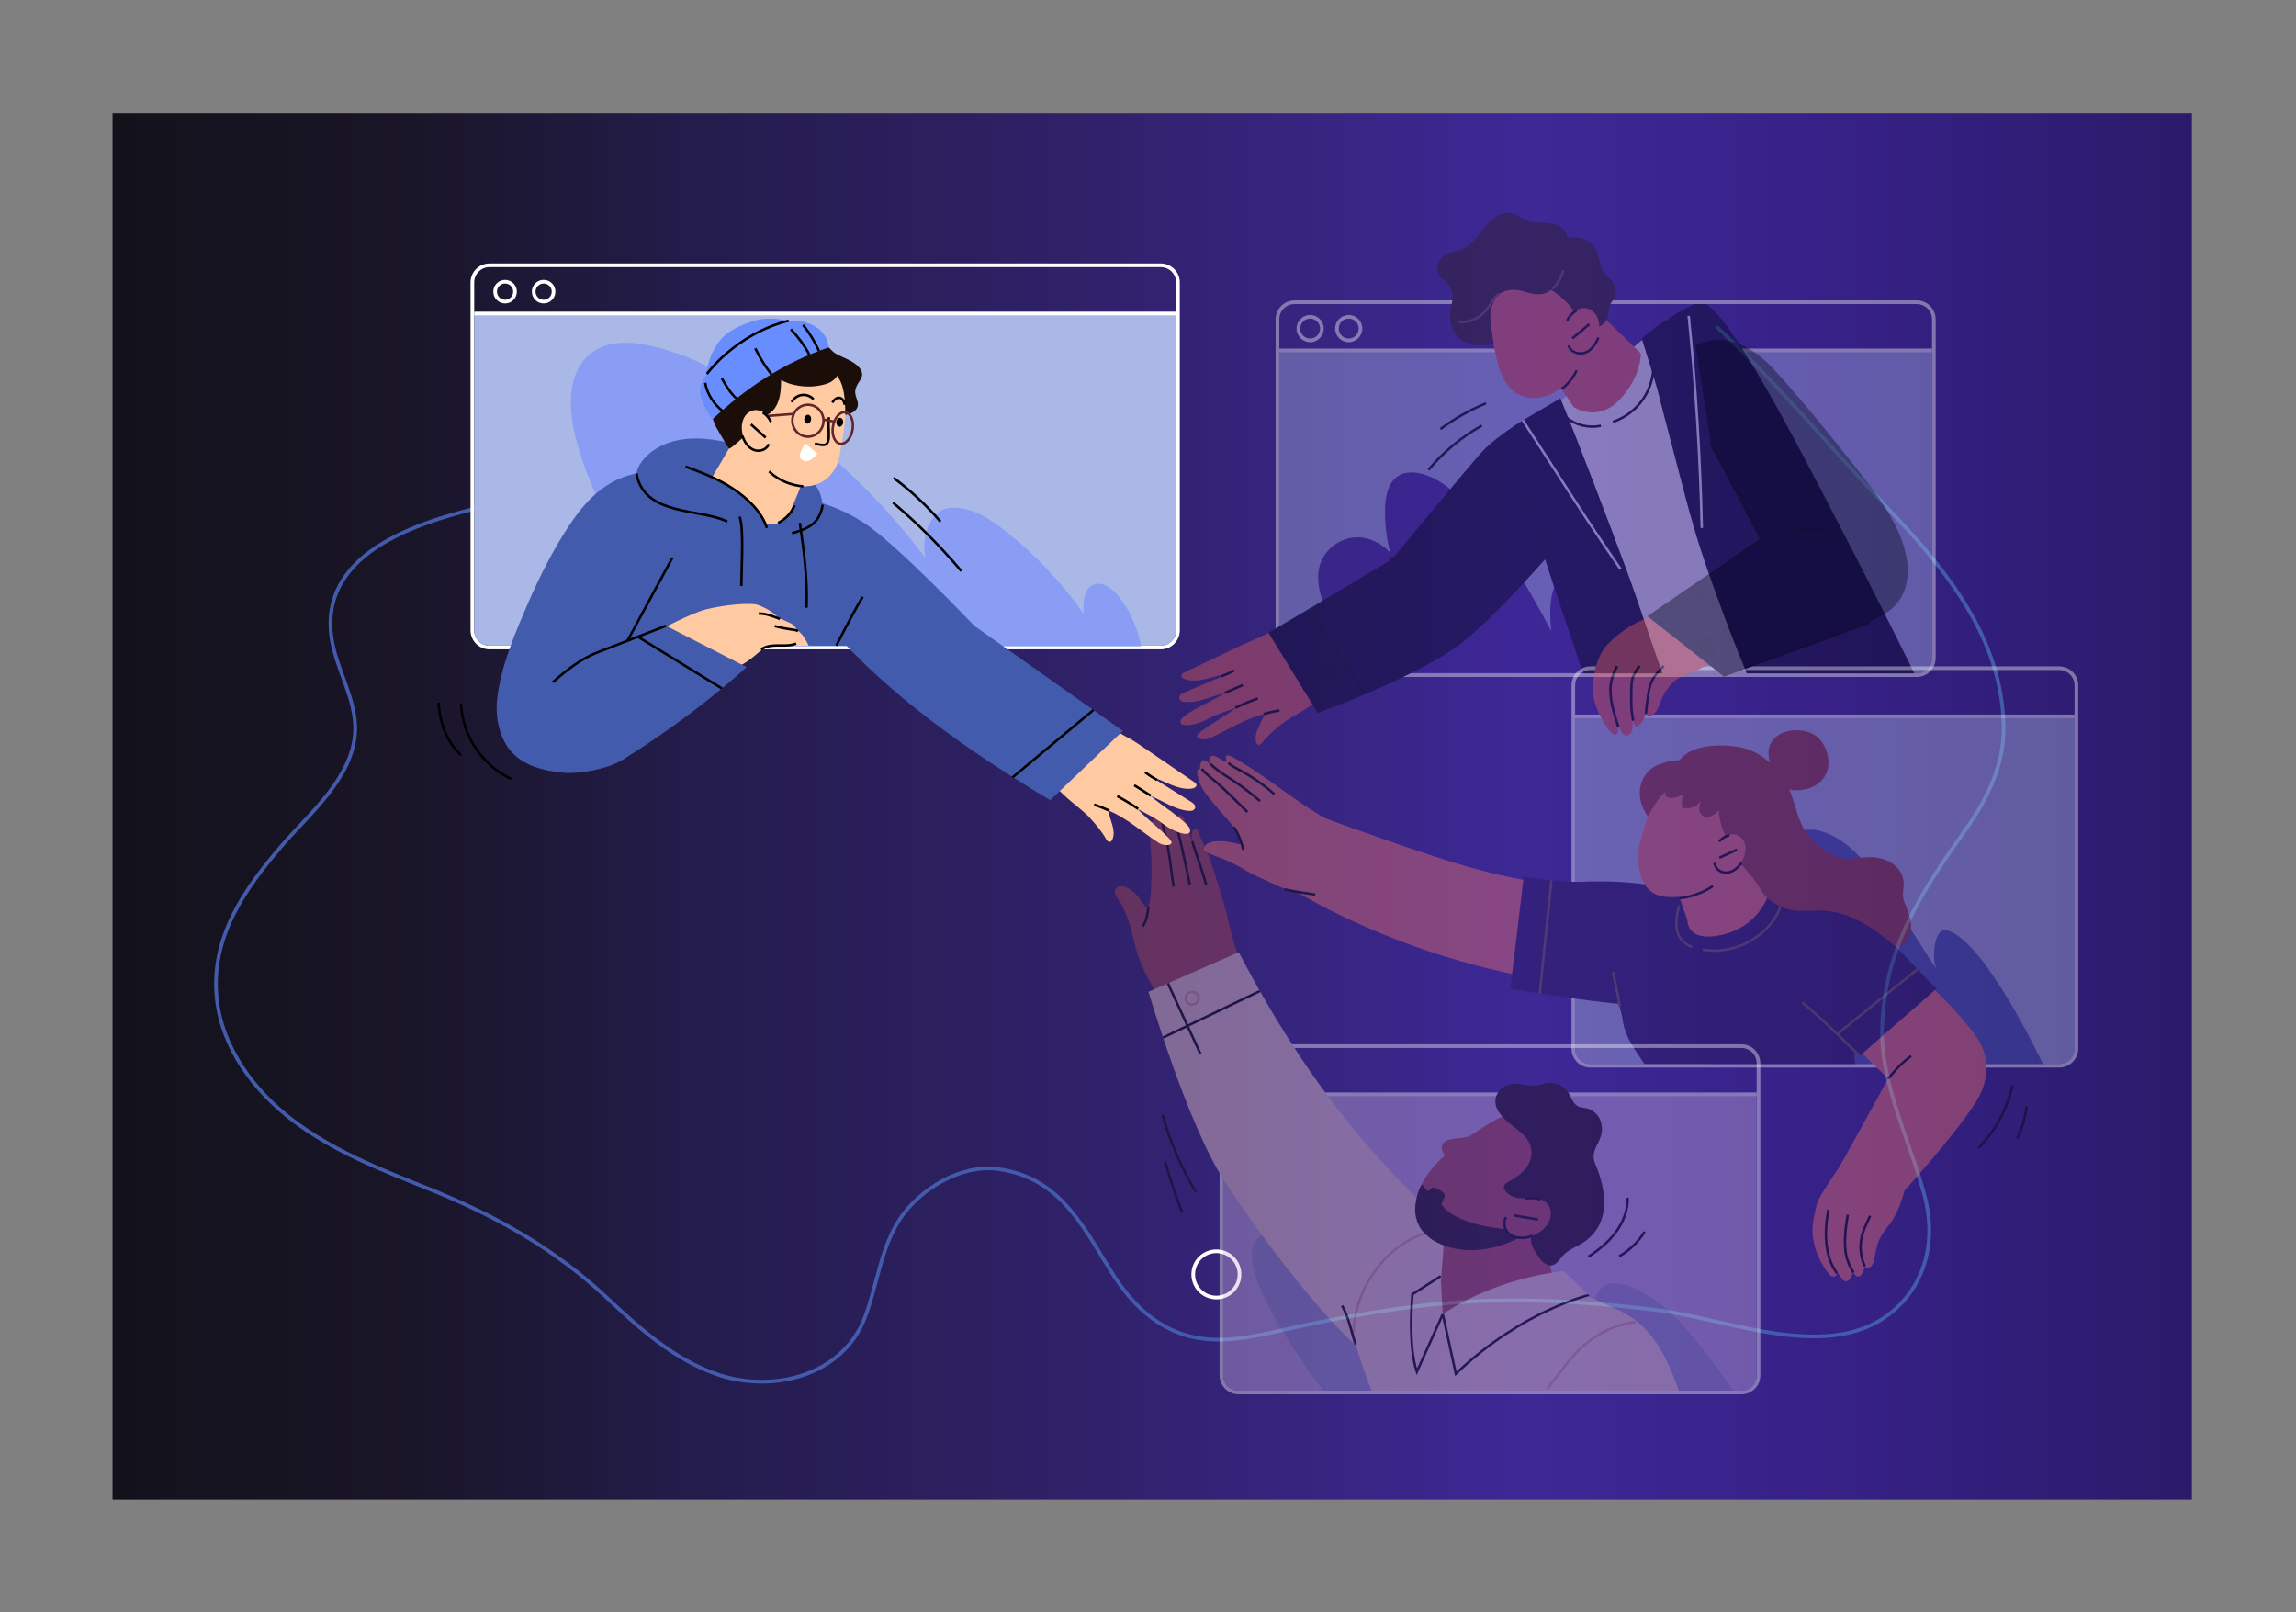 <?xml version="1.0" encoding="utf-8"?>
<!-- Generator: Adobe Illustrator 28.1.0, SVG Export Plug-In . SVG Version: 6.00 Build 0)  -->
<svg version="1.1" id="Layer_1" xmlns="http://www.w3.org/2000/svg" xmlns:xlink="http://www.w3.org/1999/xlink" x="0px" y="0px"
	 viewBox="0 0 939.95 660.01" style="enable-background:new 0 0 939.95 660.01;" xml:space="preserve">
<rect x="0" y="0" width="939.95" height="660.01" fill="#808080" stroke="none"/>
<style type="text/css">
	.st0{fill:url(#SVGID_1_);}
	.st1{fill:none;stroke:#435BAD;stroke-width:1.5;stroke-miterlimit:10;}
	.st2{fill:none;stroke:#FFFFFF;stroke-width:1.5;stroke-miterlimit:10;}
	.st3{opacity:0.39;}
	.st4{fill:#AAB8E8;}
	.st5{fill:#FFFFFF;}
	.st6{fill:#3D2496;}
	.st7{clip-path:url(#SVGID_00000074403957088179791160000011996436456348542104_);}
	.st8{fill:none;stroke:#000000;stroke-miterlimit:10;}
	.st9{fill:#00031A;}
	.st10{fill:none;stroke:#FFFFFF;stroke-miterlimit:10;}
	.st11{fill:#EC6158;}
	.st12{fill:#2B1C16;}
	.st13{fill:none;stroke:#6A5048;stroke-miterlimit:10;}
	.st14{fill:#B3BEE2;}
	.st15{fill:#435BAD;}
	.st16{fill:#FD7769;}
	.st17{fill:#231655;}
	.st18{fill:none;stroke:#75574C;stroke-miterlimit:10;}
	.st19{fill:#9C3B2F;}
	.st20{fill:#CBB2DD;}
	.st21{fill:#A39DCF;}
	.st22{fill:#B54A49;}
	.st23{fill:#FFDBD1;}
	.st24{fill:none;stroke:#E7A697;stroke-miterlimit:10;}
	.st25{fill:#1B0E08;}
	.st26{fill:#899DF5;}
	.st27{fill:#FFCAA1;}
	.st28{fill:none;stroke:#62252C;stroke-miterlimit:10;}
	.st29{fill:#678DFF;}
</style>
<linearGradient id="SVGID_1_" gradientUnits="userSpaceOnUse" x1="46.08" y1="330.078" x2="897.338" y2="330.078">
	<stop  offset="0" style="stop-color:#13121B"/>
	<stop  offset="0.139" style="stop-color:#191527"/>
	<stop  offset="0.28" style="stop-color:#241C4C"/>
	<stop  offset="0.472" style="stop-color:#30216A"/>
	<stop  offset="0.68" style="stop-color:#3D2896"/>
	<stop  offset="0.825" style="stop-color:#372187"/>
	<stop  offset="1" style="stop-color:#2A1B6A"/>
</linearGradient>
<rect x="46.08" y="46.32" class="st0" width="851.26" height="567.51"/>
<path class="st1" d="M482.49,164.28c-47.83-11.25-82.65-0.32-122.42,13.41c-19.61,6.77-39.45,13.92-60.11,16.64
	c-15.42,2.03-31,2.57-46.48,4.11c-16.09,1.6-32.18,3.62-47.97,7.17c-26.61,5.98-72.95,17-70.11,52.83
	c1.14,14.35,10.93,27.38,9.94,41.74c-1.27,18.4-18.43,32.65-29.68,45.65c-15.52,17.95-29.48,37.86-26.92,62.81
	c2.07,20.12,15.13,37.8,31.25,50.03s35.18,19.82,53.97,27.31c28.62,11.41,52.82,24.78,75.33,46c13.04,12.29,26.93,24.48,43.83,30.43
	c22.71,8.01,51.67,1.04,60.92-23.01c5.04-13.11,6.46-28.38,14.28-40.29c8.06-12.27,25.04-22.6,40.02-20.61
	c24.4,3.24,33.92,21.34,45.55,40.38c5.68,9.3,12.42,17.86,21.96,23.45c16.37,9.58,32.72,5.84,49.97,1.96
	c18.64-4.2,37.47-7.59,56.45-9.86c32.19-3.85,64.59-2.12,96.67,1.92c30.46,3.84,74.69,23.87,99.82-3.31
	c11.01-11.91,13.2-28.21,9.19-43.42c-5.74-21.8-18.11-46-17.44-68.64c0.98-33.42,16.05-55.67,34.46-81.79
	c8.82-12.51,15.61-26.4,15.29-42.05c-0.73-36-23.3-63.64-46.83-88.46c-23.48-24.76-46.93-52.98-70.69-74.94"/>
<path class="st2" d="M507.44,521.66c0,5.23-4.24,9.47-9.47,9.47c-5.23,0-9.47-4.24-9.47-9.47c0-5.23,4.24-9.47,9.47-9.47
	C503.2,512.19,507.44,516.43,507.44,521.66z"/>
<g class="st3">
	<g>
		<path class="st4" d="M784.67,275.61H529.99c-3.46,0-6.27-2.81-6.27-6.27V143.43h267.23v125.91
			C790.95,272.8,788.14,275.61,784.67,275.61z"/>
		<g>
			<path class="st5" d="M784.68,124.45c3.46,0,6.27,2.81,6.27,6.27v138.62c0,3.46-2.81,6.27-6.27,6.27H529.99
				c-3.46,0-6.27-2.81-6.27-6.27V130.72c0-3.46,2.81-6.27,6.27-6.27H784.68 M784.68,122.95H529.99c-4.29,0-7.77,3.49-7.77,7.77
				v138.62c0,4.29,3.49,7.77,7.77,7.77h254.69c4.29,0,7.77-3.49,7.77-7.77V130.72C792.45,126.43,788.96,122.95,784.68,122.95
				L784.68,122.95z"/>
		</g>
		<g>
			<path class="st5" d="M536.36,130.42c2.25,0,4.07,1.82,4.07,4.07c0,2.25-1.82,4.07-4.07,4.07s-4.07-1.82-4.07-4.07
				C532.29,132.24,534.11,130.42,536.36,130.42 M536.36,128.92c-3.07,0-5.57,2.5-5.57,5.57c0,3.07,2.5,5.57,5.57,5.57
				c3.07,0,5.57-2.5,5.57-5.57C541.93,131.42,539.43,128.92,536.36,128.92L536.36,128.92z"/>
		</g>
		<g>
			<path class="st5" d="M552.15,130.42c2.25,0,4.07,1.82,4.07,4.07c0,2.25-1.82,4.07-4.07,4.07c-2.25,0-4.07-1.82-4.07-4.07
				C548.08,132.24,549.9,130.42,552.15,130.42 M552.15,128.92c-3.07,0-5.57,2.5-5.57,5.57c0,3.07,2.5,5.57,5.57,5.57
				c3.07,0,5.57-2.5,5.57-5.57C557.72,131.42,555.22,128.92,552.15,128.92L552.15,128.92z"/>
		</g>
		<line class="st2" x1="523.72" y1="143.43" x2="790.95" y2="143.43"/>
	</g>
	<path class="st6" d="M754.46,251.98c-5-8.36-10.31-17.03-18.53-22.13c-8.22-5.1-20.25-5.29-26.38,2.25
		c-5.44,6.68-4.43,16.43-3.12,25c-6.05-7.73-13.14-14.61-21-20.41c-6.07-4.47-12.77-8.36-20.14-9.76
		c-7.65-1.46-16.39,0.15-22.67,4.88c-8.57,6.46-8.44,16.63-7.6,26.44c-10.4-19.72-21.97-39.28-37.98-55.04
		c-4.14-4.08-9.02-7.61-14.62-9.17c-3.21-0.9-6.84-1.07-9.72,0.61c-4.38,2.56-5.54,8.32-5.66,13.39
		c-0.15,6.12,0.55,12.25,2.09,18.17c-2.79-3-6.48-5.23-10.51-6c-9.27-1.77-18.42,5.24-18.95,14.75c-0.55,9.9,5.47,19.35,10.08,27.67
		c1.75,3.17,3.56,6.33,5.54,9.36c0.39,0.59,1.86,3.53,2.76,3.53c0,0,209.68,0,209.68,0C763.3,268.13,758.88,259.36,754.46,251.98z"
		/>
	<g>
		<g>
			<defs>
				<path id="SVGID_00000059312179275164511230000009257945512483969930_" d="M784.67,275.61H529.99c-3.46,0-6.27-2.81-6.27-6.27
					V130.72c0-3.46,2.81-6.27,6.27-6.27h254.69c3.46,0,6.27,2.81,6.27,6.27v138.62C790.95,272.8,788.14,275.61,784.67,275.61z"/>
			</defs>
			<clipPath id="SVGID_00000035498224735281891330000012370977943467383213_">
				<use xlink:href="#SVGID_00000059312179275164511230000009257945512483969930_"  style="overflow:visible;"/>
			</clipPath>
			<g style="clip-path:url(#SVGID_00000035498224735281891330000012370977943467383213_);">
				<polygon class="st5" points="772.81,266.23 702.68,131.83 682.75,130.65 667.1,143.43 626.83,172.7 672.09,305.34 				"/>
				<path class="st8" d="M641.05,170.77c3.91,3.26,9.36,4.59,14.34,3.49"/>
				<path class="st8" d="M660.29,172.7c4.9-1.65,9.25-4.9,12.22-9.13c2.97-4.23,4.54-9.43,4.42-14.6"/>
				<path class="st9" d="M753.67,216.26c-12.13-23.14-48.55-96.07-58.15-92.48c-11.02,4.12-23.42,14.74-23.42,14.74
					s5.94,19.01,6.39,20.81c1.65,6.57,3.35,13.13,5.1,19.68c4.35,16.3,8.23,32.84,13.6,48.84c5.46,16.25,11.51,32.31,18.03,48.17
					c2.61,6.36,4.71,13.81,9.69,18.78c2.82,2.87,6.77,4.88,10.78,4.52c2.77-0.24,5.31-1.56,7.78-2.85
					c10.84-5.68,41.04-19.21,41.04-19.21S768.97,245.45,753.67,216.26z"/>
				<path class="st9" d="M691.8,305.2c-2.95-10.74-8-20.63-11.74-31.07c-4.89-13.66-9.24-27.51-14.28-41.11
					c-7.7-20.75-18.61-49.45-26.97-69.95c0,0-15.32,8.79-18.41,10.92c-3.09,2.13-2.42,7.2-2.42,7.2
					c12.19,45.47,49.12,148.75,49.12,148.75c4.37-2.31,15.22-8.4,19.59-10.71C692.46,316.19,693.46,311.24,691.8,305.2z"/>
				<path class="st10" d="M623.45,172.08c14.16,21.76,25.19,39.47,39.95,60.83"/>
				<path class="st10" d="M691.32,129.28c2.94,28.86,4.73,57.84,5.37,86.84"/>
			</g>
		</g>
		<g>
			<g>
				<path class="st11" d="M544.31,283.35c-2.95,2.25-5.99,4.39-9.11,6.42c-3,1.95-6.22,3.61-9.17,5.63
					c-0.73,0.5-1.41,1.06-2.09,1.62c-2.47,2.05-4.97,4.12-6.93,6.66c-0.26,0.34-0.52,0.69-0.87,0.93c-0.35,0.24-0.83,0.36-1.21,0.17
					c-0.4-0.19-0.6-0.64-0.72-1.07c-0.48-1.78,0.01-3.69,0.73-5.38c0.47-1.09,1.04-2.14,1.53-3.21c0.41-0.89,0.95-1.84,0.96-2.83
					c-7.95,1.95-14.9,6.65-22.38,9.96c-1.53,0.68-4.65,0.53-4.98-0.78c-0.43-1.74,10.64-7.54,15.95-11.69
					c-3.7,1.22-7.62,2.48-11.08,4.3c-2.39,1.26-4.95,2.26-7.63,2.67c-1.51,0.23-4.91,0.39-3.83-2.12c0.32-0.74,1-1.26,1.66-1.73
					c5.12-3.62,10.96-5.83,16.26-9.17c-5.58,1.25-10.99,4.22-16.66,3.53c-0.55-0.07-1.14-0.19-1.52-0.6
					c-0.58-0.62-0.69-1.37-0.15-2.02c0.54-0.65,1.36-1,2.14-1.33c5.74-2.39,11.75-5.08,17.5-7.47c-2.94,0.32-5.76,1.3-8.63,1.99
					c-2.87,0.69-5.92,1.1-8.76,0.28c-0.91-0.26-1.98-1.04-1.62-1.93c0.17-0.43,0.62-0.66,1.04-0.86c7.05-3.36,14.1-6.72,21.15-10.08
					c1.98-0.94,3.96-1.89,5.97-2.75c4.37-1.88,8.59-4.03,12.97-5.91c4.6-1.97,9.22-3.88,13.87-5.73"/>
				<path class="st8" d="M517.3,292.25c2.14-0.57,4.31-1.06,6.48-1.48"/>
				<path class="st8" d="M505.73,289.72c3.01-1.44,6.1-2.72,9.24-3.83"/>
				<path class="st8" d="M501.41,283.63c2.46-1.07,4.91-2.13,7.37-3.2"/>
				<path class="st8" d="M499.95,276.85c1.81-0.66,3.57-1.44,5.27-2.33"/>
			</g>
			<path class="st9" d="M620.41,173.99c-5.25,3.5-10.44,7.4-13.77,11.02c-5.34,5.81-36.74,43.87-36.74,43.87s-32.16,19.4-50.6,30.11
				l20.16,32.84c0,0,37.37-13.43,56.43-26.82c17.32-12.17,50.49-52.04,50.49-52.04"/>
			<line class="st8" x1="633.55" y1="228.89" x2="623.45" y2="197.47"/>
			<line class="st8" x1="536.26" y1="249.01" x2="558.62" y2="283.75"/>
			<line class="st8" x1="533.52" y1="282.15" x2="552.07" y2="273.56"/>
			<path class="st8" d="M545.94,273.13c0.09,0.85-0.52,1.62-1.37,1.71c-0.85,0.09-1.62-0.52-1.71-1.37
				c-0.09-0.85,0.52-1.62,1.37-1.71C545.08,271.66,545.84,272.28,545.94,273.13z"/>
			<circle class="st8" cx="536.88" cy="275.69" r="1.55"/>
			<path class="st8" d="M569.68,229.35c-0.03-0.21-0.05-0.42-0.08-0.63c4.28-1.28,8.37-3.22,12.08-5.71"/>
			<path class="st8" d="M584.81,192.33c6.08-7.31,13.52-13.49,21.83-18.11"/>
			<path class="st8" d="M589.71,175.63c5.75-4.28,12.04-7.84,18.67-10.57"/>
		</g>
		<g>
			<path class="st11" d="M651.22,115.86l4.49,13.3l16.02,15.5c0,0,0.42,9.22-8.65,18.89c-9,9.59-18.74,3.15-18.74,3.15l-11.63-17.11
				"/>
			<path class="st11" d="M613.71,150.53c-1.84-5.91-4.17-18.64-3.99-23.5c0.15-4.11,1.38-8.13,4.09-11.3
				c3.48-4.09,11.67-2.62,16.9-3.12c8.59-0.82,13.95,9.36,16.37,16.65c1.86,5.6,2.74,11.37,0.85,17.09
				c-3.09,9.29-13,18.69-23.49,16.15C618.74,161.12,615.49,156.25,613.71,150.53z"/>
			<path class="st12" d="M659.33,114.2c-1.38-1.47-3.27-2.63-3.89-4.55c-0.34-1.06-0.87-4.25-1.21-5.31
				c-1.92-5.93-6.89-7.91-12.53-6.94c-0.6-5.67-6.62-6.22-11.55-6.27c-2.06-0.02-4.15-0.22-5.99-1.21
				c-1.95-1.04-3.71-2.51-5.99-2.73c-2.03-0.19-4.12,0.48-5.8,1.58c-5.85,3.85-7.53,11.3-14.7,13.54c-2.27,0.71-4.63,0.92-6.59,2.41
				c-1.46,1.11-2.55,2.77-2.75,4.59c-0.29,2.6,1.43,4.18,3.2,5.77c2.07,1.85,3.28,4.2,3.11,7.01c-0.1,1.7-0.56,3.36-0.83,5.04
				c-0.77,4.79,0.76,9.31,4.76,12.21c0.84,0.61,1.99,1.18,5.08,1.85c2.18,0.47,7.84-0.34,7.84-0.34s-1.4-8.14-1.37-11.31
				c0.02-3.01,0.94-5.82,2.71-8.23c1.5-2.06,4.8-2.78,7.25-2.67c3.67,0.16,7.18,2.19,10.83,1.76c1.52-0.18,2.96-0.82,4.15-1.77
				c4.91,3.18,9.99,7.85,11.12,13.55c0.06,0.29,0.78,3.66,0.52,3.72c4.21-0.89,9.51-1.23,11.41-5.82c0.65-1.59,0.32-3.25,0.82-4.86
				c0.41-1.33,1.6-2.3,2.15-3.58C662.15,119.15,661.17,116.16,659.33,114.2z"/>
			<g>
				<path class="st11" d="M641.83,131.48c0.22-3.66,5.28-6.34,8.48-5.05c7.71,3.11,4.53,17.02-2.79,18.08
					c-2.07,0.3-4.99-0.62-5.63-2.98"/>
				<line class="st8" x1="650.64" y1="132.7" x2="643.68" y2="138.53"/>
				<path class="st8" d="M645.46,127.09c-1.68,0.92-3.06,2.38-3.92,4.14"/>
				<path class="st8" d="M654.34,138.16c-1.12,2.96-3.31,6.05-6.59,6.46c-2.28,0.29-4.83-0.81-5.66-3.19"/>
			</g>
			<path class="st8" d="M639.25,159.22c0,0,3.75-2.38,6.21-7.62"/>
			<path class="st13" d="M613.85,120.21c-2.43,1.31-3.49,4.16-5.13,6.37c-2.65,3.58-7.25,5.62-11.69,5.18"/>
			<path class="st13" d="M635.47,118.3c2.2-2.03,3.78-4.72,4.48-7.63"/>
		</g>
	</g>
</g>
<g class="st3">
	<g>
		<path class="st14" d="M843.02,435.5H651.11c-3.46,0-6.27-2.81-6.27-6.27V293.24h204.46v135.99
			C849.29,432.69,846.48,435.5,843.02,435.5z"/>
		<g>
			<path class="st5" d="M843.02,274.26c3.46,0,6.27,2.81,6.27,6.27v148.7c0,3.46-2.81,6.27-6.27,6.27H651.11
				c-3.46,0-6.27-2.81-6.27-6.27v-148.7c0-3.46,2.81-6.27,6.27-6.27H843.02 M843.02,272.76H651.11c-4.29,0-7.77,3.49-7.77,7.77
				v148.7c0,4.29,3.49,7.77,7.77,7.77h191.91c4.29,0,7.77-3.49,7.77-7.77v-148.7C850.79,276.25,847.3,272.76,843.02,272.76
				L843.02,272.76z"/>
		</g>
		<path class="st2" d="M661.55,284.31c0,2.25-1.82,4.07-4.07,4.07c-2.25,0-4.07-1.82-4.07-4.07c0-2.25,1.82-4.07,4.07-4.07
			C659.73,280.23,661.55,282.06,661.55,284.31z"/>
		<path class="st2" d="M677.34,284.31c0,2.25-1.82,4.07-4.07,4.07c-2.25,0-4.07-1.82-4.07-4.07c0-2.25,1.82-4.07,4.07-4.07
			C675.52,280.23,677.34,282.06,677.34,284.31z"/>
		<line class="st2" x1="644.83" y1="293.24" x2="849.29" y2="293.24"/>
	</g>
	<path class="st15" d="M796.59,380.73c-4.68-0.82-6.01,11.77-3.76,15.96c-6.17-8.82-13.97-22.32-20.14-31.14
		c-6.92-9.89-15.18-22.21-27.65-25.43c-11.23-2.9-17.09,6.88-17.27,16.87c-0.17,9.56,0.79,19.21,2.57,28.6
		c1.93,10.24,4.44,21.9,10.01,30.84c-5.92-9.5-15.41-12.71-26-11.83c-4.93,0.41-10.07,2.07-13.18,5.92
		c-4.98,6.16-3.11,17.34-0.99,24.98c4.63,0,9.27,0,13.9,0c24.64,0,122.27,0.04,122.27,0.04S811.78,383.39,796.59,380.73z"/>
	<g>
		<g>
			<path class="st16" d="M655,362.99c-20.31,0.3-40.45-3.99-59.88-9.92c-19.43-5.92-54.84-18.93-54.84-18.93l-10.11,30.52
				c0,0,52.34,33.15,121.98,38.82"/>
			<path class="st17" d="M698.5,371.28c-13.54-11.49-42.87-10.67-51.28-10.34c-8.41,0.33-23.4-2.16-23.4-2.16l-5.52,45.98
				c0,0,31.14,5.23,48.47,6.49"/>
			<path class="st17" d="M660.35,382.31c2.13,5.99,1.16,14.82,1.18,21.18c0.02,5.67,2.02,8.83,2.85,14.44
				c1,6.71,4.81,11.5,8.82,17.57h86.25l-4.54-47.82l-11.74-16.97l-24.79-6.61l-55.96,14.72"/>
			<path class="st18" d="M687.43,370.72c-0.86,3.04-1.49,6.44-0.96,9.59c0.61,3.69,2.95,6.01,6.29,7.38"/>
			<path class="st18" d="M696.99,388.7c15.29,2.74,31.37-8.19,32.91-22.1"/>
			<path class="st16" d="M811.98,429.99c-1.24-3.6-3.57-6.72-5.97-9.68c-6.59-8.14-13.98-15.65-22.01-22.38l-28.86,26.27L773,441.52
				l-20.86,37.81l27.67,7.9c0,0,21.17-23.38,29.28-36.42C813.07,444.4,814.46,437.17,811.98,429.99z"/>
			<path class="st16" d="M757.66,470.86c0,0-12.1,17.41-13.32,20.56c-1.1,2.82-1.7,6.36-2.13,9.37c-1.19,8.29,3.26,16.82,6.61,20.85
				c0.38,0.45,0.94,0.75,1.5,0.85c1.24,0.23,1.74-0.41,1.71-1.88c0.68,0.92,1.36,1.84,2.03,2.77c0.28,0.38,0.57,0.78,0.98,0.97
				c0.77,0.38,1.73-0.08,2.33-0.84c0.59-0.75,0.89-1.73,1.18-2.68c0.72,1.04,1.83,2.13,2.91,1.49c1.08-0.64,2.01-2.94,1.76-4.26
				c0.35,1.16,1.89,1.19,2.74,0.35c0.84-0.85,1.15-2.17,1.4-3.41c0.63-3.13,1.23-6.35,2.76-9.08c1.02-1.82,2.41-3.33,3.62-5
				c3.94-5.43,5.89-12.34,7.16-19.15"/>
			<path class="st8" d="M765.6,497.7c-0.55,1.21-1.09,2.41-1.64,3.62c-0.44,0.98-0.89,1.96-1.24,2.98
				c-1.59,4.53-1.32,9.71,0.71,14.02"/>
			<path class="st8" d="M756.49,497.25c-1.11,5.48-1.56,12.07-0.77,16.2c0.51,2.67,1.68,5.21,3.11,7.5"/>
			<path class="st8" d="M748.52,495.19c0,0-0.71,4.04-0.88,6.33c-0.53,7.27,0.43,14.28,4.39,19.67"/>
			<g>
				<path class="st16" d="M537.8,365.19c-2.18-0.21-4.35-0.42-6.53-0.63c-1.95-0.19-3.91-0.38-5.78-0.98
					c-1.24-0.4-2.42-0.97-3.6-1.54c-4.84-2.35-7.31-3.06-11.94-5.78c-2.66-1.57-5.38-3.04-8.21-4.26c-2.77-1.2-5.65-1.85-8.22-3.47
					c-0.22-0.14-0.45-0.3-0.56-0.54c-0.08-0.19-0.07-0.4-0.04-0.6c0.59-4.18,9.12-3.22,12.43-2.3c1,0.28,2.04,0.61,3.05,0.41
					c0.07-1.33-0.52-2.6-1.17-3.77c-1.91-3.42-4.7-6.15-7.22-9.13c-2.33-2.75-4.69-5.5-6.84-8.41c-2.01-2.72-4.08-8.63-2.5-9.35
					c1.58-0.72,0.74,0.72,1.24,0.79c-1.02-0.63-0.63-3.14,0.1-4.13c0.73-0.99,2.76,0.51,3.47,1.47c-0.73-0.92-0.49-3,0.26-3.37
					c1.09-0.54,2.38,0.19,3.4,0.8c1.01,0.61,1.99,1.36,3.17,1.57c-0.3-0.75-0.48-1.54-0.53-2.35c0.58-0.7,1.69-0.34,2.46,0.08
					c15.79,8.6,29.26,21.63,46.05,29.3"/>
				<path class="st8" d="M505.1,338.52c1.77,2.54,2.97,5.6,3.9,9.35"/>
				<path class="st8" d="M491.98,314.73c2.1,2.61,4.9,4.41,7.34,6.65c3.89,3.56,7.59,7.31,11.35,11"/>
				<path class="st8" d="M495.49,312.7c1.2,1.13,2.48,2.19,3.82,3.15c1.44,1.03,2.95,1.96,4.43,2.93c4.24,2.76,8.29,5.82,12.1,9.14"
					/>
				<path class="st8" d="M502.88,312.29c1.33,1.27,3.02,2.1,4.65,2.96c5.1,2.71,9.88,6.04,14.19,9.88"/>
				<path class="st8" d="M538.44,366.18c0,0-8.92-1.21-12.57-2.17"/>
			</g>
			<path class="st17" d="M735.91,368.82c6.15,0.59,12.29,1.17,18.14,3.38c7.39,2.79,13.81,8.03,19.86,13.39
				c6.32,5.6,12.77,13.22,18.91,19.07l-31.52,27.58l-22.32-21.75"/>
			<path class="st8" d="M773,441.52c0,0,4.66-5.97,9.39-9.28"/>
			<line class="st18" x1="752.14" y1="423.3" x2="785.01" y2="396.69"/>
			<line class="st18" x1="630.36" y1="406.69" x2="635.14" y2="360.3"/>
			<path class="st18" d="M660.35,397.93c0,0,2.18,9.9,2.78,14.15"/>
			<path class="st18" d="M737.88,410.41c6.83,5.27,23.43,21.83,23.43,21.83"/>
		</g>
		<g>
			<path class="st16" d="M702.81,335.91l14.69,5.95l-0.86,9.79l7.4,14.31c0,0-3.61,13.5-19.83,16.86c-13.69,2.84-13.38-6-13.38-6
				l-6.52-18.82"/>
			<path class="st16" d="M671.78,343.45c2.17-7.34,3.34-11.85,6.12-17.18c2.35-4.51,6.45-11.05,11.16-13.16
				c6.06-2.72,13,0.62,19.11,2.84c10.03,3.65,12.34,15.51,11.18,24.95c-0.9,7.25-5.13,10.83-10.28,16.21
				c-6.74,7.03-23.32,13.03-31.89,8.65C670.77,362.48,669.48,351.23,671.78,343.45z"/>
			<path class="st19" d="M776.7,387.83c3.95-1.3,5.89-5.94,5.67-9.24c-0.35-5.32-2.84-8.06-3.25-11.34
				c-0.27-2.14,0.37-4.3,0.19-6.45c-0.3-3.54-2.87-6.63-6.05-8.23c-3.18-1.6-6.87-1.89-10.42-1.57c-2.72,0.24-5.45,0.82-8.15,0.44
				c-2.26-0.32-4.37-1.3-6.33-2.45c-3.48-2.04-6.65-4.69-8.88-8.04c-3.81-5.7-4.62-12.86-7.55-19.06c-1.48-3.12-3.53-5.96-5.99-8.38
				c-5.97-5.88-11.65-8.06-20.12-8.34c-5.8-0.19-13.86,0.58-18.3,5.99c0,0-8.58,0.22-12.67,4.54c-4.86,5.13-4.51,12.55-0.27,18.46
				c2.19-3.6,4.06-7.4,7.27-10.17c-0.37,0.58-0.19,1.4,0.28,1.9c0.47,0.5,1.18,0.73,1.87,0.78c1.83,0.15,3.57-0.77,5.18-1.65
				c-0.54,1.45-0.78,3.03-0.67,4.58c0.02,0.33,0.07,0.67,0.28,0.92c0.25,0.28,0.65,0.36,1.02,0.39c2.53,0.21,5.13-1,6.59-3.08
				c-0.69,1.88-1.3,4.24,0.1,5.68c0.98,1.02,2.65,1.09,3.96,0.56c1.31-0.53,2.35-1.56,3.36-2.55c-0.48,0.48,0.15,3.19,0.27,3.82
				c0.26,1.37,0.68,2.7,1.14,4.01c1.43,4.03,3.2,7.96,5.49,11.57c2.37,3.73,5.75,6.57,8.17,10.21c1.53,2.31,2.83,4.83,4.89,6.68
				c2.53,2.27,6.03,3.98,9.36,4.66c3.35,0.68,6.82,0.37,10.21,0.26C755.9,372.32,765.41,378.6,776.7,387.83"/>
			<path class="st19" d="M747.45,306.62c-0.72-1.78-1.78-3.42-3.13-4.66c-4.89-4.5-15.54-4.21-19.19,1.91
				c-2,3.36-1.03,7.68,0.49,11.29l2.99,6.57c4.17,2.27,9.46,2.37,13.71,0.25c3.55-1.77,6.06-5.02,6.24-9.06
				C748.66,310.85,748.27,308.64,747.45,306.62z"/>
			<g>
				<path class="st16" d="M703.95,344.73c1.02-3.03,5.89-4.14,8.29-2.32c5.79,4.38-0.06,15.36-6.46,14.59
					c-1.81-0.22-4.06-1.66-4.06-3.79"/>
				<line class="st8" x1="711.08" y1="347.77" x2="703.9" y2="351.09"/>
				<path class="st8" d="M708,341.87c-1.62,0.39-3.12,1.31-4.24,2.59"/>
				<path class="st8" d="M712.96,353.21c-1.62,2.23-4.16,4.34-7.02,3.94c-1.98-0.28-3.88-1.78-4.04-3.97"/>
			</g>
			<path class="st8" d="M687.65,367.64c0,0,6.75-0.32,13.58-4.94"/>
		</g>
		<path class="st8" d="M809.9,469.99c6.92-7.03,11.82-16.02,13.98-25.65"/>
		<path class="st8" d="M825.74,466.07c2.09-4.13,3.43-8.63,3.92-13.23"/>
	</g>
	<g>
		<g>
			<path class="st11" d="M690.35,245.61c0,0-11.81,5.42-19.75,9.01c-4.49,2.03-12.01,7.6-14.57,11.83
				c-3.27,5.39-4.12,12.05-3.75,17.54c0.25,3.64,1.91,7.76,4.35,11.73c1.61,2.61,3.32,5.34,4.81,4.99c1.49-0.35,0.96-4.02,0.96-4.02
				c0.01,0.22,1.77,3.7,2.18,3.97c0.55,0.37,1.19,0.69,1.76,0.4c0.77-0.4,1.28-0.84,1.65-1.62c0.31-0.66,0.34-1.35,0.4-2.08
				c0.06-0.67,0-2.28-0.03-2.96c0.33,0.73,0.65,3.02,1.27,2.9c0.63-0.12,1.65-0.64,2.21-1.33c1.09-1.33,1.67-3,2.23-4.63
				c0.01,0.39,0.01,0.8,0.16,1.16c0.15,0.37,0.47,0.69,0.86,0.72c0.5,0.04,2.52-1.44,2.81-1.84c1.27-1.73,1.75-4.04,2.67-5.98
				c0.77-1.62,1.52-2.76,2.63-4.17c1.01-1.28,2.55-2.87,4.03-3.64c3-1.57,4.84-2,7.91-3.45c2.59-1.22,5.12-2.73,6.91-5.02"/>
			<path class="st8" d="M673.81,292.03c0.23-2.58,0.54-5.16,0.95-7.72c0.27-1.71,0.58-3.43,1.26-5.02c1.12-2.6,3.15-4.69,5.13-6.71"
				/>
			<path class="st8" d="M668.64,294.97c-1-4.31-0.9-8.79-0.78-13.21c0.03-1.22,0.06-2.46,0.36-3.64c0.51-2.05,1.75-3.83,2.96-5.55"
				/>
			<path class="st8" d="M662.53,297.56c-1.38-4.29-2.77-8.62-3.16-13.11c-0.07-0.86-0.11-1.72-0.08-2.59
				c0.11-3.22,1.16-6.36,2.75-9.17"/>
		</g>
		<path class="st9" d="M700.4,181.56l20.79,39.22l-46.39,31.77l30.53,24.05c0,0,52.06-16.95,66.24-25.35
			c11.13-6.6,15.91-23.74-5.54-51.7c-21.45-27.96-36.25-44.54-40.65-49.2c-9.47-10.03-20.73-14.2-31.22-8.92"/>
		<polyline class="st8" points="700.4,181.56 721.19,220.78 674.8,252.55 		"/>
		<path class="st8" d="M701.6,265.79c0,0.86-0.69,1.55-1.55,1.55c-0.86,0-1.55-0.69-1.55-1.55c0-0.86,0.69-1.55,1.55-1.55
			C700.91,264.24,701.6,264.93,701.6,265.79z"/>
		<circle class="st8" cx="709.63" cy="260.96" r="1.55"/>
		<path class="st8" d="M691.18,265.45c0.17,0.13,20-9.86,20-9.86"/>
		<path class="st8" d="M692.26,240.59c0.2-0.13,35.65,28.33,35.65,28.33"/>
		<path class="st8" d="M720.06,221.17c4.35-1.7,8.73-3.53,13.38-4.23c4.97-0.75,10.03-0.49,15.03-0.23"/>
		<line class="st8" x1="705.33" y1="276.6" x2="765.42" y2="254.76"/>
	</g>
</g>
<g class="st3">
	<g>
		<g>
			<path class="st5" d="M712.89,428.96c3.46,0,6.27,2.81,6.27,6.27v127.73c0,3.46-2.81,6.27-6.27,6.27H507.05
				c-3.46,0-6.27-2.81-6.27-6.27V435.23c0-3.46,2.81-6.27,6.27-6.27H712.89 M712.89,427.46H507.05c-4.29,0-7.77,3.49-7.77,7.77
				v127.73c0,4.29,3.49,7.77,7.77,7.77h205.84c4.29,0,7.77-3.49,7.77-7.77V435.23C720.66,430.95,717.18,427.46,712.89,427.46
				L712.89,427.46z"/>
		</g>
		<path class="st20" d="M712.89,569.23H507.05c-3.46,0-6.27-2.81-6.27-6.27V447.94h218.38v115.02
			C719.16,566.42,716.36,569.23,712.89,569.23z"/>
		<path class="st2" d="M517.5,439.01c0,2.25-1.82,4.07-4.07,4.07c-2.25,0-4.07-1.82-4.07-4.07c0-2.25,1.82-4.07,4.07-4.07
			C515.68,434.93,517.5,436.76,517.5,439.01z"/>
		<path class="st2" d="M533.29,439.01c0,2.25-1.82,4.07-4.07,4.07c-2.25,0-4.07-1.82-4.07-4.07c0-2.25,1.82-4.07,4.07-4.07
			C531.47,434.93,533.29,436.76,533.29,439.01z"/>
		<line class="st2" x1="500.78" y1="447.94" x2="719.16" y2="447.94"/>
	</g>
	<path class="st21" d="M688.53,541.97c-10.86-12.03-23.49-17.98-29.91-16.53c-9.44,2.13-7.73,26.23-7.46,35.91
		c-4.56-5.27-10.21-9.6-16.49-12.62c-4.73-2.28-10.12-3.83-15.22-2.59c-5.1,1.24-9.6,6.04-9,11.26
		c-11.88-17.68-28.29-32.29-47.21-42.05c-11.96-6.17-44.49-19.01-50.06-5.69c-6.11,14.61,28.54,59.58,28.54,59.58h167.93
		C709.65,569.23,698.34,552.83,688.53,541.97z"/>
	<g>
		<g>
			<g>
				<path class="st22" d="M478.68,413.46c-6.17-6.46-12.09-18.94-13.75-25.6c-1.46-5.86-2.77-11.85-5.54-17.26
					c-0.75-1.46-3.95-4.83-2.79-6.58c2.34-3.53,8.02,1.12,9.51,3.22c0.53,0.75,2.49,3.92,3.47,4.11c0.98,0.18,1.39-3.61,1.51-5.24
					c0.46-6.26,0.49-13.08-0.04-19.41c-0.55-6.52,0.38-12.24,2.43-12.54c2.07-0.31,1.97,0.92,2.34,1.33
					c0.33-2.07,2.21-4.51,3.43-3.82c0.74,0.42,1.01,1.34,1.11,2.19c0.1,0.84,0.6,2.45,0.6,2.45s1.18-4.4,3.32-1.91
					c1.08,1.26,2.74,7.93,3.8,10.05c-0.11-1.4-0.46-2.18-0.01-3.82c0.25-0.89,0.75-1.62,1.71-1.15c0.57,0.28,0.73,0.84,0.93,1.39
					c1.08,2.99,3.73,7.81,4.69,10.84c1,3.16,2.01,6.32,3.01,9.48c1.89,5.94,3.73,12.19,5.08,18.39c1.25,5.73,5.85,19.86,5.85,19.86"
					/>
				<path class="st8" d="M475.76,335.85c0.55,3.4,1.79,7.73,2.47,11.59c0.98,5.52,1.42,10.64,2.25,15.51"/>
				<path class="st8" d="M481.25,336.41c0.65,2.91,1.79,6.94,2.55,10.26c1.27,5.54,2.2,10.5,3.29,15.36"/>
				<path class="st8" d="M488.07,344.35c1.61,5.29,3.95,11.36,5.8,18.05"/>
				<path class="st8" d="M470.2,371.02c-0.41,2.79-0.62,5.76-2.48,8.2"/>
			</g>
			<path class="st23" d="M687.34,569.23c-2.18-5.84-4.52-11.97-7.8-17.32c-3.28-5.35-7.57-10.24-13.05-13.6
				c-2.46-1.5-5.12-2.68-7.77-3.85c-7.13-3.15-14.25-6.3-21.38-9.44l-34.98-13.65c-2.16-2.01-4.33-4.02-6.49-6.03
				c-4.18-3.89-8.34-7.79-12.48-11.73c-0.16-0.15-0.32-0.3-0.48-0.45c-31.66-30.22-55.21-63.99-75.78-103.39l-36.95,16.21
				c0,0,15.98,54.45,31.16,77.57c20.06,30.54,43.26,58.31,53.74,67.11c1.87,6.28,4.01,12.48,6.44,18.57H687.34z"/>
			<line class="st8" x1="476.15" y1="424.71" x2="515.78" y2="405.66"/>
			<line class="st8" x1="478.13" y1="402.5" x2="491.49" y2="431.5"/>
			<path class="st24" d="M490.68,408.6c0,1.45-1.17,2.62-2.62,2.62c-1.45,0-2.62-1.17-2.62-2.62s1.17-2.62,2.62-2.62
				C489.51,405.98,490.68,407.15,490.68,408.6z"/>
			<path class="st24" d="M633.5,568.45c1.82-2.37,3.64-4.75,5.47-7.12c1.97-2.56,3.94-5.13,6.16-7.47
				c6.48-6.84,15.22-11.71,24.58-12.73"/>
			<path class="st24" d="M554,547.25c0-9.47,3.16-18.87,8.61-26.59c6.86-9.72,16.96-16.7,29.16-17.05"/>
			<path class="st8" d="M554.94,550.29c-1.75-5.2-2.75-11.04-5.52-15.82"/>
		</g>
		<g>
			<path class="st22" d="M591.23,507.5l-2.3,29.06c0,0,9.77,9.95,23.2,3.47c13.43-6.48,23.23-18.81,23.23-18.81l-4.39-18.02"/>
			<path class="st22" d="M644.62,471.29c-1.36-4.25-3.9-8.13-7.33-10.93c-8.24-6.74-17.3-6.56-26.15-1.36
				c-7.69,4.52-18.24,11.65-24.11,18.47c-6.05,7.04-10.1,15.8-3.92,24.03c9.95,13.25,37.84,8.76,51.15-2.11
				c5.42-4.42,10.53-11.61,11.33-18.68C645.96,477.55,645.6,474.32,644.62,471.29z"/>
			<path class="st22" d="M609.44,462.69c-4.43,2.26-9.29,2.86-14.14,3.43c-2.33,0.28-5.42,1.06-5,4.12
				c0.27,1.98,1.99,3.68,3.42,4.89"/>
			<path class="st25" d="M590.1,492.87c0,0,0.81-1.82,1.21-2.72c0.77-1.75-1.74-2.93-2.94-3.53c-0.87-0.44-1.33-0.83-2.2-0.26
				c-0.22,0.15-1.49,1.37-1.76,1.15c-0.01-0.01-2.34-2.72-2.34-2.72c-1.81,2.83-2.97,8.19-2.71,11.37c0.26,3.18,1.49,6.35,3.77,8.59
				c0.91,0.9,2.34,2.2,3.44,2.86c9.16,5.51,20.58,5.09,30.54,1.22c3.08-1.2,6.07-2.79,8.31-5.22
				C594.92,503.16,590.1,492.87,590.1,492.87z"/>
			<path class="st25" d="M626.47,490.83c-0.14-0.03-0.27-0.06-0.41-0.08c-2.04-0.34-4.05-0.04-6.06-0.7
				c-1.62-0.53-3.12-1.54-4.01-2.99c-1.05-1.72,0.39-2.71,1.79-3.48c2.07-1.14,4.08-2.42,5.76-4.08c2.76-2.72,4.22-6.63,3.02-10.43
				c-1.3-4.12-5.36-6.54-8.51-9.16c-3.03-2.52-6.91-6.44-5.63-10.8c1.28-4.38,5.52-5.98,9.7-5.36c2.24,0.33,4.5,0.96,6.75,0.61
				c1.14-0.18,2.22-0.6,3.35-0.85c3.45-0.77,7.43,0.33,9.49,3.21c1.48,2.07,2.06,5.02,4.34,6.15c1.1,0.54,2.38,0.53,3.57,0.81
				c2.43,0.57,4.48,2.42,5.47,4.71c0.99,2.29,0.95,4.97,0.06,7.3c-1.59,4.19-3.98,6.29-2.02,10.91c4.55,10.73,6.46,23.91-4.4,31.63
				c-2.86,2.03-6.44,3.08-8.82,5.65c-1.48,1.61-2.69,3.89-4.87,4.13c-1.46,0.16-2.84-0.75-3.84-1.82c-0.9-0.96-1.6-2.09-2.3-3.21
				c-0.96-1.55-1.94-3.17-2.14-4.98c-0.28-2.59,1.06-5.04,2.28-7.34c1.15-2.17,3.46-6.66,0.73-8.45
				C628.82,491.59,627.61,491.08,626.47,490.83z"/>
			<g>
				<path class="st22" d="M624.48,491.13c3.15-2.37,8.87-0.1,10.04,3.43c2.82,8.49-10.78,15.57-16.75,10.31
					c-1.69-1.49-2.97-4.52-1.48-6.69"/>
				<line class="st8" x1="629.62" y1="499.19" x2="619.99" y2="497.55"/>
				<path class="st8" d="M630.6,491.04c-1.92-0.73-4.09-0.85-6.12-0.33"/>
				<path class="st8" d="M616.51,498.27c-1.07,1.84-0.76,4.1,0.41,5.8c2.13,3.11,7.27,3.12,10.38,1.79"/>
			</g>
			<path class="st23" d="M640.1,520.28c-30.66,3.63-49.43,17.68-49.43,17.68l5.33,24.36c27.42-26.08,54.11-31.96,54.37-32.24
				L640.1,520.28z"/>
			<path class="st23" d="M589.78,522.39l-11.55,7.41c0,0-1.99,20.72,1.8,31.74l10.63-23.59L589.78,522.39z"/>
			<path class="st8" d="M590.67,537.96l5.33,24.36c27.42-26.08,54.11-31.96,54.37-32.24"/>
			<path class="st8" d="M589.78,522.39l-11.55,7.41c0,0-1.99,20.72,1.8,31.74l10.63-23.59"/>
		</g>
		<path class="st8" d="M475.99,456.52c3.1,11.02,7.69,21.61,13.61,31.4"/>
		<path class="st8" d="M477,475.44c1.95,7.08,4.28,14.06,6.99,20.89"/>
		<path class="st8" d="M666.31,490.29c0.17,5.05-1.8,10.01-4.8,14.07c-3,4.06-7,7.29-11.22,10.06"/>
		<path class="st8" d="M662.88,514.24c4.23-2.4,7.83-5.88,10.38-10.02"/>
	</g>
</g>
<g>
	<g>
		<g>
			<path class="st5" d="M475.22,109.34c3.46,0,6.27,2.81,6.27,6.27v142.42c0,3.46-2.81,6.27-6.27,6.27H200.4
				c-3.46,0-6.27-2.81-6.27-6.27V115.61c0-3.46,2.81-6.27,6.27-6.27H475.22 M475.22,107.84H200.4c-4.29,0-7.77,3.49-7.77,7.77
				v142.42c0,4.29,3.49,7.77,7.77,7.77h274.82c4.29,0,7.77-3.49,7.77-7.77V115.61C482.99,111.32,479.5,107.84,475.22,107.84
				L475.22,107.84z"/>
		</g>
		<path class="st4" d="M475.22,264.3H200.4c-3.46,0-6.27-2.81-6.27-6.27V128.32h287.36v129.71
			C481.49,261.49,478.68,264.3,475.22,264.3z"/>
		<path class="st2" d="M210.84,119.38c0,2.25-1.82,4.07-4.07,4.07c-2.25,0-4.07-1.82-4.07-4.07c0-2.25,1.82-4.07,4.07-4.07
			C209.02,115.31,210.84,117.13,210.84,119.38z"/>
		<path class="st2" d="M226.63,119.38c0,2.25-1.82,4.07-4.07,4.07c-2.25,0-4.07-1.82-4.07-4.07c0-2.25,1.82-4.07,4.07-4.07
			C224.81,115.31,226.63,117.13,226.63,119.38z"/>
		<line class="st2" x1="194.13" y1="128.32" x2="481.49" y2="128.32"/>
	</g>
	<path class="st26" d="M458.39,244.56c-2.89-3.83-7.82-7.36-11.67-4.72c-3.23,2.21-3.35,7.21-3.1,11.36
		c-9.16-12.97-20.06-24.47-32.24-34.02c-6.6-5.18-14.19-9.96-22.3-9.34c-8.11,0.62-12.32,12-10.18,20.56
		c-22.14-29.32-46.83-50.11-72.54-68.1c-8.78-6.14-18.51-12.06-28.93-15.56c-11.07-3.72-26.37-8.09-36.38,0.56
		c-4.29,3.7-6.52,9.36-7.13,14.99c-0.75,6.97,0.43,14.34,2.33,21.05c4.54,16.07,11.83,31.22,20.29,45.5
		c8.46,14.28,27.06,37.73,27.06,37.73h183.6C465.78,257.25,462.74,250.33,458.39,244.56z"/>
	<g>
		<g>
			<path class="st15" d="M361.84,235.84c0,0-35.25-30.57-50.37-35.75c-15.12-5.18-46.18,3.14-46.57,3.14
				c-0.39,0-27.81,61.07-27.81,61.07h112.45L361.84,235.84z"/>
			<g>
				<path class="st27" d="M428.8,318.84c2.57,2.68,5.24,5.27,8.01,7.75c2.67,2.39,5.59,4.53,8.19,6.98c0.64,0.6,1.23,1.27,1.81,1.93
					c2.13,2.41,4.27,4.84,5.82,7.65c0.21,0.37,0.41,0.76,0.72,1.06c0.31,0.29,0.76,0.48,1.17,0.36c0.43-0.13,0.7-0.54,0.88-0.95
					c0.75-1.69,0.56-3.64,0.1-5.43c-0.29-1.15-0.7-2.27-1.02-3.41c-0.27-0.95-0.66-1.97-0.51-2.95c7.55,3.15,13.69,8.87,20.58,13.29
					c1.41,0.91,4.52,1.24,5.04,0c0.69-1.65-9.35-9.09-13.96-14.01c3.47,1.77,7.15,3.63,10.28,5.96c2.17,1.62,4.54,2.99,7.13,3.82
					c1.45,0.46,4.79,1.15,4.11-1.51c-0.2-0.78-0.79-1.4-1.37-1.96c-4.5-4.37-9.93-7.45-14.65-11.57c5.32,2.1,10.2,5.86,15.92,6.06
					c0.56,0.02,1.16-0.01,1.6-0.35c0.67-0.52,0.89-1.25,0.46-1.97c-0.44-0.73-1.19-1.2-1.91-1.64c-5.3-3.25-10.83-6.83-16.13-10.08
					c2.85,0.77,5.49,2.17,8.22,3.3c2.73,1.13,5.68,2,8.61,1.63c0.94-0.12,2.12-0.72,1.9-1.65c-0.1-0.45-0.51-0.75-0.89-1.01
					c-6.45-4.41-12.89-8.81-19.34-13.22c-1.81-1.24-3.62-2.47-5.47-3.64c-2.23-1.41-4.81-2.45-6.88-4.03
					c-1.62-1.23-3.58-2.15-5.31-3.22c-4.29-2.64-8.45-5.48-12.47-8.5"/>
				<path class="st8" d="M454.11,331.8c-2.03-0.89-4.09-1.72-6.18-2.46"/>
				<path class="st8" d="M465.93,331.08c-2.75-1.88-5.61-3.62-8.54-5.21"/>
				<path class="st8" d="M471.14,325.73c-2.26-1.43-4.52-2.87-6.78-4.3"/>
				<path class="st8" d="M473.63,319.26c-1.68-0.93-3.31-1.97-4.85-3.12"/>
			</g>
			<path class="st15" d="M319.59,201.04c13.92,4.38,20.91,4.78,33.37,12.5c13.24,8.21,45.98,42.71,45.98,42.71
				s44.18,31.15,60.74,42.93l-29.75,28.35c-32.9-19.67-66.68-43.15-91.62-72.26"/>
			<path class="st27" d="M269.07,258.38c0,0,13.81-7.41,19.89-8.93c8.42-2.12,18.4-2.71,21.08-1.9c1.25,0.38,5.97,2.32,8.44,5.21
				c2.62,1.15,3.69,1.72,5.24,2.38s2.29,2.49,3.92,3.88c1.63,1.4,3.42,5.28,3.42,5.28s-12.43,0.04-15.92,0.16
				c-3.49,0.12-7.26,6.78-15.07,9.14"/>
			<path class="st15" d="M297.52,195.55c-9.58-0.08-18.91-2.57-28.47-2.58c-17.36-0.01-27.33,9.1-35.78,21.73
				c-6.4,9.56-12.42,21.33-16.95,31.83c-5.29,12.25-11.21,25.9-12.76,39.28c-0.71,6.12,0.17,12.44,3,17.88
				c5.24,10.06,16.87,11.82,23.66,12.58c6.79,0.75,18.68-1.54,24.5-5.15c30.65-19.01,50.92-38.06,50.92-38.06l-32.98-16.9
				l-15.82,6.19l19.98-36.93"/>
			<line class="st8" x1="275.21" y1="228.41" x2="256.85" y2="262.34"/>
			<path class="st8" d="M272.67,256.15c-9.46,3.67-18.91,7.34-28.37,11.01c-6.46,2.51-12.78,7.46-17.93,12.07"/>
			<line class="st8" x1="261.34" y1="260.76" x2="295.5" y2="281.78"/>
			<path class="st8" d="M353.17,244.31c-4.52,7.48-10.79,19.98-10.79,19.98"/>
			<line class="st8" x1="447.62" y1="290.64" x2="414.47" y2="318.24"/>
			<path class="st8" d="M317.19,256.29c2.4,0.64,4.85,1.12,7.31,1.44c0.76,0.1,1.55,0.2,2.2,0.61"/>
			<path class="st8" d="M319.31,253.39c-0.43-0.21-0.88-0.38-1.33-0.54c-2.38-0.87-4.83-1.76-7.36-1.69"/>
			<path class="st8" d="M311.59,265.83c1.29-0.93,2.87-1.35,4.45-1.51c3.27-0.34,6.77,0.37,9.91-0.86"/>
			<path class="st8" d="M188.74,288.17c0.53,12.93,8.78,25.26,20.54,30.67"/>
			<path class="st8" d="M179.59,287.61c0.27,8.44,3.75,16.62,9.16,21.49"/>
			<path class="st8" d="M365.59,205.74c10.09,8.54,19.45,17.92,27.97,28.02"/>
			<path class="st8" d="M365.82,195.62c7.03,5.22,13.48,11.24,19.18,17.89"/>
			<path class="st15" d="M284.38,212.76c-5.33-1.91-10.27-4.76-15.14-7.65c-2.07-1.22-4.16-2.48-5.82-4.21
				c-1.67-1.73-2.9-4.02-2.85-6.42c0.04-2.21,1.15-4.28,2.53-6.01c4.3-5.41,11.24-8.22,18.12-8.84c6.88-0.62,13.78,0.7,20.5,2.29
				c10.11,2.38,20.42,5.55,28.22,12.41c2.19,1.93,4.18,4.17,5.41,6.82c1.69,3.66,1.82,7.9,1.09,11.87
				c-0.72,3.97-2.25,7.75-3.76,11.49"/>
		</g>
		<g>
			<path class="st27" d="M311.72,172.84l-13.59,3.96l0.3,6.83l-6.88,11.73c0,0,16.26,6.3,22.37,19.14c6.66,0.99,9.33-4.41,9.33-4.41
				l6.55-15.69"/>
			<path class="st27" d="M343.69,186.47c1.17-6.74,2.58-14.02,2.47-19.39c-0.09-4.54-0.79-11.4-3.72-14.96
				c-3.78-4.58-10.65-4.65-16.42-5.3c-9.48-1.06-16.02,7.53-18.83,15.55c-2.15,6.16-1.98,12.17,0.02,18.52
				c2.61,8.3,11.86,19.44,23.89,18.08C337.49,198.25,342.45,193.61,343.69,186.47z"/>
			<path d="M332.06,171.75c-0.12,1-0.83,1.74-1.6,1.65c-0.77-0.09-1.29-0.97-1.18-1.98c0.12-1,0.83-1.74,1.6-1.65
				C331.65,169.87,332.18,170.75,332.06,171.75z"/>
			<path d="M345.18,173c-0.12,1-0.83,1.74-1.6,1.65c-0.77-0.09-1.29-0.97-1.18-1.98c0.12-1,0.83-1.74,1.6-1.65
				C344.76,171.11,345.29,172,345.18,173z"/>
			<path class="st8" d="M339.36,170.78c-0.29,2.32-0.05,4.68-0.05,7.01c0,1.44,0.05,3.98-1.82,4.31c-1.23,0.21-3.9-0.52-3.9-0.52"/>
			<path class="st5" d="M334.64,185.69l-4.91-4.14c0,0-3.61,4.71-1.74,6.42C330.99,190.74,334.64,185.69,334.64,185.69z"/>
			<path class="st25" d="M342.62,153.56c2.17,3.39,3.36,6.12,3.45,16.29c1.04-0.26,2.09-0.52,3.02-1.05
				c0.93-0.52,1.75-1.35,2.02-2.38c0.51-1.91-0.92-3.81-1-5.79c-0.06-1.43,0.6-2.79,1.37-3.99c0.6-0.92,1.3-1.85,1.44-2.94
				c0.2-1.54-0.76-3-1.91-4.04c-2.57-2.33-6-3.25-8.95-4.96c-1.43-0.83-2.19-2.12-3.51-3.09c-1.5-1.1-3.1-2.05-4.77-2.85
				c-3.87-1.85-8.11-2.84-12.38-3.02c-8.28-0.35-16.47,2.74-22.24,8.53c-7.63,7.65-10.7,22.24-5.91,30.69
				c2.7,4.76,5.18,8.68,5.18,8.68c0.31,0.49,6.91-5.44,7.32-6.25c0.41-0.82,0.56-1.73,0.82-2.61c0.85-3,3.84-3.5,6.39-4.44
				c3.73-1.36,5.59-4.68,6.31-8.43c0.42-2.15,0.48-4.36,0.54-6.55c-0.01,0.49,3,1.55,3.45,1.69c4.44,1.37,9.46,1.61,13.97,0.4
				c1.33-0.36,2.75-0.82,3.8-1.73C341.31,155.47,343.1,154.05,342.62,153.56z"/>
			<path class="st8" d="M314.86,192.96c0.24,0.17,4.95,5.32,13.98,6.13"/>
			<path class="st8" d="M324.11,164.62c0.8-1.57,2.41-2.71,4.16-2.94c1.75-0.23,3.6,0.45,4.78,1.77"/>
			<path class="st8" d="M340.79,164.84c0.6-1.33,1.86-2.18,2.96-1.99c1.1,0.19,1.93,1.41,2,2.84"/>
			<g>
				<path class="st28" d="M336.79,174.34c-1.15,3.41-4.78,5.22-8.11,4.05c-3.33-1.18-5.1-4.9-3.95-8.31
					c1.15-3.41,4.78-5.22,8.11-4.05C336.17,167.2,337.93,170.92,336.79,174.34z"/>
				<path class="st28" d="M349.02,175.93c-0.62,3.55-2.91,6.11-5.12,5.7c-2.21-0.4-3.5-3.61-2.88-7.16c0.62-3.55,2.91-6.11,5.12-5.7
					C348.35,169.17,349.64,172.38,349.02,175.93z"/>
				<line class="st28" x1="341.6" y1="172.59" x2="337.12" y2="171.75"/>
				<line class="st28" x1="324.98" y1="169.43" x2="311.47" y2="170.47"/>
			</g>
			<g>
				<path class="st27" d="M315.33,172.9c-0.07-3.28-4.49-5.84-7.4-4.8c-6.99,2.51-4.64,15.03,1.86,16.23
					c1.84,0.34,4.48-0.38,5.13-2.47"/>
				<line class="st8" x1="307.43" y1="173.69" x2="313.44" y2="179.13"/>
				<path class="st8" d="M312.25,168.86c1.46,0.88,2.65,2.23,3.36,3.83"/>
				<path class="st8" d="M303.94,178.43c0.9,2.68,2.74,5.51,5.65,5.99c2.02,0.33,4.34-0.55,5.16-2.65"/>
			</g>
			<g>
				<path class="st29" d="M288.51,160c0.14-4.41,0.62-8.85,2.05-13.01c1.43-4.17,3.88-8.08,7.4-10.72c1.95-1.47,4.18-2.51,6.44-3.44
					c1.9-0.78,3.84-1.48,5.85-1.91c7.53-1.6,15.33,0.78,22.39,3.87"/>
				<path class="st29" d="M336.01,135.37c-1.86-1.79-4.26-2.95-6.77-3.59c-1.49-0.38-3.03-0.59-4.57-0.51
					c-0.8,0.04-1.59,0.16-2.38,0.31c-5.46,1.07-10.38,3.94-15.11,6.86c-6.32,3.91-12.62,8.12-17.26,13.92
					c-1.67,2.1-3.15,4.52-3.3,7.19c-0.08,1.48,0.25,2.96,0.74,4.37c0.82,2.37,2.75,5.75,4.36,7.67c13.89-13,29.5-23.28,47.52-29.39
					C339.14,139.62,337.87,137.16,336.01,135.37z"/>
				<path class="st8" d="M289.41,153.04c0,0,11.73-16.35,33.5-21.79"/>
				<path class="st8" d="M295.5,154.89c1.72,2.97,3.48,5.99,6.03,8.28"/>
				<path class="st8" d="M309.21,142.59c1.78,3.75,3.99,7.31,6.57,10.59"/>
				<path class="st8" d="M323.75,134.78c3,3.09,5.56,6.6,7.59,10.4"/>
				<path class="st8" d="M328.76,133.01c2.58,3.17,4.84,6.94,6.52,10.62"/>
				<path class="st8" d="M288.69,156.72c0.84,4.71,3.6,8.7,7.12,11.54"/>
			</g>
			<path class="st8" d="M280.66,191c6.64,2.48,13.35,4.99,19.26,8.91c5.91,3.92,11.89,9.42,14,16.19"/>
			<path class="st8" d="M318.53,214.04c3.02-1.45,5.48-4.05,6.76-7.15"/>
			<path class="st8" d="M260.56,193.78c3.07,17.64,26.34,14.26,37.18,19.73"/>
			<path class="st8" d="M336.83,206.59c-0.42,2.42-1.26,4.84-2.87,6.7c-2.41,2.8-6.17,3.95-9.72,4.98"/>
			<path class="st8" d="M327.45,214.04c1.61,11.09,3.25,23.52,2.73,34.72"/>
			<path class="st8" d="M302.79,211.49c1.68,4.61,0.89,17.11,0.71,28.38"/>
		</g>
	</g>
</g>
</svg>
